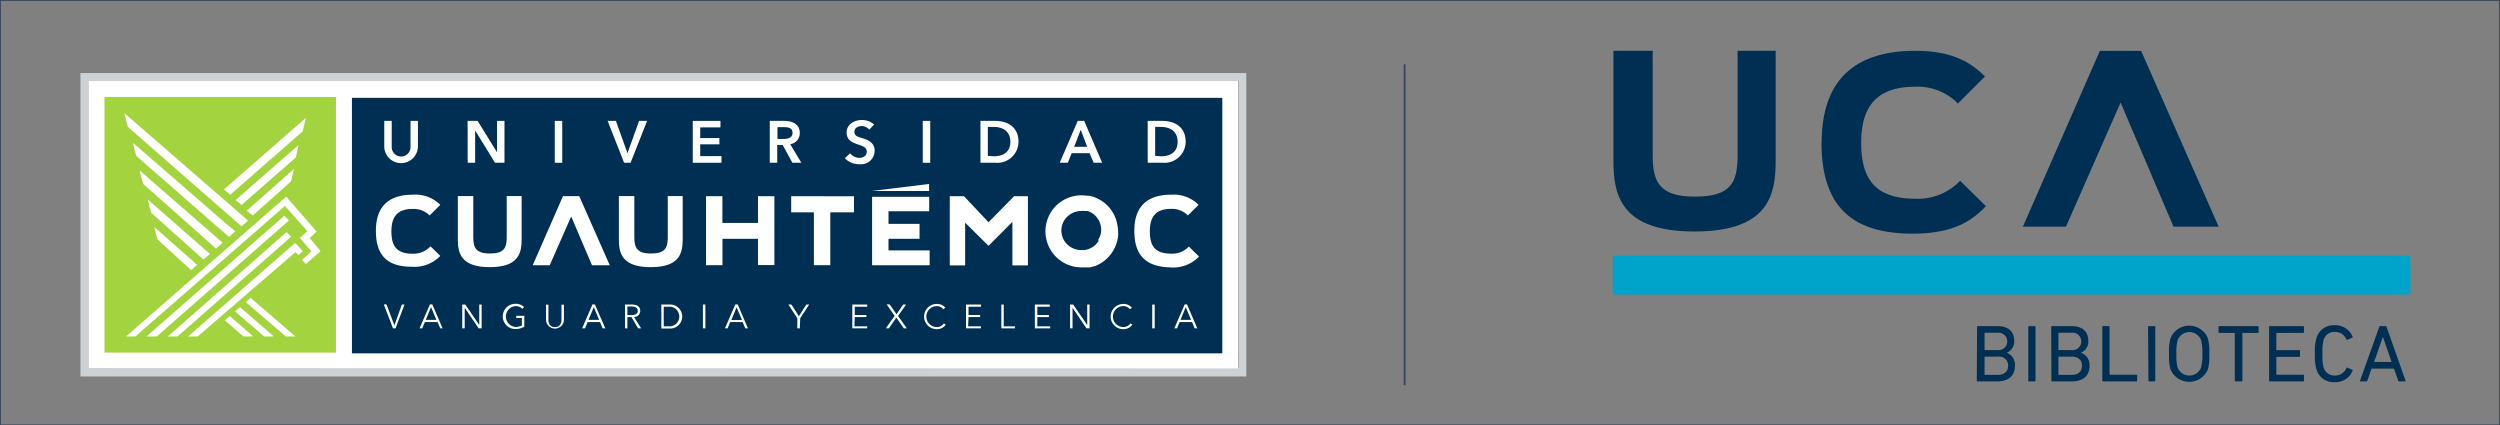 <svg id="Capa_1" data-name="Capa 1" xmlns="http://www.w3.org/2000/svg" viewBox="0 0 335 57"><rect x="0" y="0" width="335" height="57" fill="#808080" stroke="none"/><defs><style>.cls-1{fill:#37485c;}.cls-2,.cls-3{fill:#002f54;}.cls-3,.cls-5,.cls-8{fill-rule:evenodd;}.cls-4{fill:#00a3ca;}.cls-5{fill:#cfd2d4;}.cls-6,.cls-8{fill:#fff;}.cls-7{fill:#a3d33e;}.cls-9{fill:none;stroke:#37485c;stroke-miterlimit:10;stroke-width:0.25px;}</style></defs><title>biblio_ruben</title><rect class="cls-1" x="188.09" y="8.62" width="0.25" height="43"/><path class="cls-2" d="M264.93,43.81a.11.11,0,0,1,.11-.11h2.63c1.49,0,2.23.77,2.23,1.95a1.6,1.6,0,0,1-1,1.62v0A1.71,1.71,0,0,1,270,49c0,1.38-.87,2.11-2.42,2.11H265a.1.1,0,0,1-.11-.11Zm2.72,3.1a1.17,1.17,0,1,0,0-2.32H266c-.05,0-.07,0-.07.06v2.19s0,.07.07.07ZM266,50.23h1.73c.88,0,1.36-.48,1.36-1.22a1.19,1.19,0,0,0-1.36-1.22H266c-.05,0-.07,0-.07.06v2.31C265.9,50.21,265.92,50.23,266,50.23Z"/><path class="cls-2" d="M271.79,43.81a.1.1,0,0,1,.1-.11h.76a.11.11,0,0,1,.11.11V51a.1.1,0,0,1-.11.11h-.76a.1.1,0,0,1-.1-.11Z"/><path class="cls-2" d="M274.86,43.81a.1.1,0,0,1,.11-.11h2.62c1.49,0,2.24.77,2.24,1.95a1.61,1.61,0,0,1-1,1.62v0A1.7,1.7,0,0,1,280,49c0,1.38-.88,2.11-2.42,2.11H275a.1.1,0,0,1-.11-.11Zm2.71,3.1a1.17,1.17,0,1,0,0-2.32h-1.68a.05.05,0,0,0-.06.06v2.19s0,.07.06.07Zm-1.68,3.32h1.73c.89,0,1.37-.48,1.37-1.22s-.48-1.22-1.37-1.22h-1.73a.05.05,0,0,0-.06.06v2.31C275.83,50.21,275.85,50.23,275.89,50.23Z"/><path class="cls-2" d="M281.71,43.81a.1.1,0,0,1,.11-.11h.75a.1.1,0,0,1,.11.11v6.33s0,.07.07.07h3.53a.1.1,0,0,1,.1.11V51a.1.1,0,0,1-.1.11h-4.46a.1.1,0,0,1-.11-.11Z"/><path class="cls-2" d="M287.84,43.81a.11.11,0,0,1,.11-.11h.76a.1.1,0,0,1,.1.11V51a.1.1,0,0,1-.1.11H288a.1.1,0,0,1-.11-.11Z"/><path class="cls-2" d="M290.85,49.5a6.43,6.43,0,0,1-.19-2.09,6.43,6.43,0,0,1,.19-2.09,2.7,2.7,0,0,1,5,0,6.43,6.43,0,0,1,.19,2.09,6.43,6.43,0,0,1-.19,2.09,2.71,2.71,0,0,1-5,0Zm4.1-.27a6.27,6.27,0,0,0,.16-1.82,6.27,6.27,0,0,0-.16-1.82,1.68,1.68,0,0,0-3.15,0,6.27,6.27,0,0,0-.16,1.82,6.27,6.27,0,0,0,.16,1.82,1.68,1.68,0,0,0,3.15,0Z"/><path class="cls-2" d="M299.57,51.11a.1.1,0,0,1-.11-.11V44.67s0-.06-.07-.06h-2a.1.1,0,0,1-.11-.11v-.69a.1.1,0,0,1,.11-.11h5.15a.11.11,0,0,1,.11.11v.69a.11.11,0,0,1-.11.11h-2a.05.05,0,0,0-.06.06V51a.1.1,0,0,1-.11.11Z"/><path class="cls-2" d="M304.06,43.81a.1.1,0,0,1,.1-.11h4.46a.1.1,0,0,1,.11.11v.69a.1.1,0,0,1-.11.11h-3.53a.05.05,0,0,0-.06.06v2.18s0,.07.06.07h3a.1.1,0,0,1,.11.11v.68a.1.1,0,0,1-.11.11h-3s-.06,0-.06.07v2.25s0,.07.06.07h3.53a.1.1,0,0,1,.11.11V51a.1.1,0,0,1-.11.11h-4.46a.1.1,0,0,1-.1-.11Z"/><path class="cls-2" d="M310.2,47.41a6,6,0,0,1,.2-2.08,2.38,2.38,0,0,1,2.46-1.75,2.47,2.47,0,0,1,2.37,1.5.1.1,0,0,1,0,.14l-.65.31a.11.11,0,0,1-.16-.05,1.61,1.61,0,0,0-1.52-1,1.49,1.49,0,0,0-1.54,1.09,6,6,0,0,0-.14,1.83,6.06,6.06,0,0,0,.14,1.83,1.49,1.49,0,0,0,1.54,1.09,1.62,1.62,0,0,0,1.52-1,.12.12,0,0,1,.16-.06l.65.32a.1.1,0,0,1,0,.14,2.46,2.46,0,0,1-2.37,1.49,2.38,2.38,0,0,1-2.46-1.74A6,6,0,0,1,310.2,47.41Z"/><path class="cls-2" d="M318.82,43.81c0-.06.05-.11.13-.11h.71a.15.15,0,0,1,.14.11L322.34,51c0,.07,0,.11-.08.11h-.76a.12.12,0,0,1-.14-.11l-.57-1.61h-3L317.23,51a.14.14,0,0,1-.14.11h-.77c-.06,0-.1,0-.07-.11Zm1.65,4.69-1.16-3.37h0l-1.18,3.37Z"/><polygon class="cls-3" points="276.84 30.37 284.16 13.74 291.25 30.37 291.86 30.37 296.21 30.37 297.3 30.37 286.91 6.82 281.38 6.82 271.07 30.37 271.99 30.37 276.35 30.37 276.84 30.37"/><path class="cls-2" d="M244.11,19.06c0-8.53,4.65-12.25,12.54-12.25,4.33,0,7.09,1.16,9.33,3.44l-3.62,3.62a7.59,7.59,0,0,0-5.74-2.25c-5.07,0-7.22,2.57-7.22,7.51,0,4.77,1.8,7.5,7.25,7.5a7.76,7.76,0,0,0,6-2.41l3.46,3.4c-1.89,2-4.42,3.69-9.81,3.69-8.88,0-12.22-4.39-12.22-12.25"/><path class="cls-2" d="M216.2,21.5V6.81h5.26v14c0,3.52.86,5.54,5.67,5.54s5.71-1.89,5.71-5.54v-14h5.1V21.5c0,4.55-.87,9.52-10.87,9.52s-10.87-5-10.87-9.52"/><rect class="cls-4" x="216.1" y="34.27" width="106.9" height="5.21" rx="0.37" ry="0.37"/><path class="cls-5" d="M166,10.85,11.84,10.9V49.38L166,49.33ZM167,50.45H10.78V9.79H167Z"/><rect class="cls-6" x="11.85" y="10.86" width="154.08" height="38.52"/><rect class="cls-7" x="14" y="13" width="31.02" height="34.25"/><path class="cls-8" d="M37.61,27,16.88,45.09h1.25L38.18,27.6l3,3.37-1,.91,1.55,1.8-1.26,1.15.51.55,1.92-1.67a.09.09,0,0,0,0-.13L41.5,31.9l.93-.86h0l-4-4.6-.08-.09-.69.6ZM21,45.09H19.62L38,29l.11-.09.6.64Zm5.49,0H25.2L39.51,32.58l.06,0,1,1.06-.57.55-.42-.4Zm-2.71,0h-1.3L37.93,31.51l.49-.42.58.64Zm12.91,0H35.41l-3.22-2.76-.69-.6.66-.58Zm2.9,0H38.31l-4.44-3.8-.94-.81.65-.57Zm-10-18.71,3.65,3.18-.87.77L17.13,17l-.27-1-.19-.84Zm.59,3.49L31.53,31l-.85.75L18.27,20.9l-.28-1-.18-.77ZM28.54,31.4l1.28,1.13-.88.77-9.77-8.67-.27-1-.19-.79Zm-1.41,1.76,1,.86-.86.75-7-6.24-.28-1-.19-.8Zm-1.37,1.75.65.58-.8.71-4.5-4.11-.26-.94-.17-.73Zm6.88,10.18-2.05-1.76-.46-.39.66-.59,3.14,2.73ZM40.55,17.6,41,15.78l-11,9.61.11.09.75.61Zm-.91,3.5-7.27,6.36-.71-.57-.1-.08L40,19.43ZM39,24.3l-5.13,4.58-.7-.57-.1-.08,6.32-5.6Z"/><rect class="cls-2" x="47.16" y="13.11" width="116.63" height="34.24"/><path class="cls-6" d="M56,19.75a2.26,2.26,0,0,1-4.51,0V16.2h1v3.51a1.26,1.26,0,1,0,2.52,0V16.2h1Z"/><path class="cls-6" d="M62.66,16.2H64l2.6,4.2h0V16.2h1v5.61H66.33l-2.66-4.33h0v4.33h-1Z"/><path class="cls-6" d="M74.34,16.2h1v5.61h-1Z"/><path class="cls-6" d="M81.42,16.2h1.11l1.55,4.32h0l1.56-4.32h1.07L84.5,21.81h-.87Z"/><path class="cls-6" d="M92.83,16.2h3.71v.87H93.83V18.5H96.4v.84H93.83v1.58h2.85v.89H92.83Z"/><path class="cls-6" d="M103.15,16.2h1.95c1.05,0,2.07.42,2.07,1.61a1.48,1.48,0,0,1-1.28,1.51l1.49,2.49h-1.2l-1.3-2.38h-.73v2.38h-1ZM105,18.62c.56,0,1.2-.14,1.2-.82s-.6-.76-1.12-.76h-.9v1.58Z"/><path class="cls-6" d="M116.49,17.38a1.39,1.39,0,0,0-1-.49c-.46,0-1,.22-1,.77s.43.67,1.07.86,1.64.54,1.64,1.64A1.82,1.82,0,0,1,115.13,22a2.56,2.56,0,0,1-1.92-.8l.71-.66a1.6,1.6,0,0,0,1.23.61c.47,0,1-.23,1-.83s-.58-.75-1.29-1-1.41-.55-1.41-1.59,1-1.65,2.05-1.65a2.47,2.47,0,0,1,1.63.6Z"/><path class="cls-6" d="M123.65,16.2h1v5.61h-1Z"/><path class="cls-6" d="M131.38,16.2h2c1.47,0,3.1.7,3.1,2.81a2.84,2.84,0,0,1-3.1,2.8h-2Zm1.83,4.74c1,0,2.18-.42,2.18-1.93s-1.16-2-2.18-2h-.84v3.88Z"/><path class="cls-6" d="M144.42,16.2h.86l2.41,5.61h-1.14L146,20.53H143.6l-.51,1.28H142Zm1.26,3.47-.86-2.28-.88,2.28Z"/><path class="cls-6" d="M153.79,16.2h2c1.46,0,3.09.7,3.09,2.81a2.84,2.84,0,0,1-3.09,2.8h-2Zm1.83,4.74c1,0,2.18-.42,2.18-1.93s-1.15-2-2.18-2h-.83v3.88Z"/><path class="cls-6" d="M52.85,43.6h0l1-2.79h.35L53,44h-.34l-1.23-3.21h.36Z"/><path class="cls-6" d="M56.58,44h-.36l1.39-3.21h.32L59.31,44H59l-.36-.84H56.93Zm.47-1.14h1.42l-.71-1.71Z"/><path class="cls-6" d="M64.22,43.55h0V40.81h.32V44h-.4l-1.87-2.76h0V44h-.33V40.81h.41Z"/><path class="cls-6" d="M70,41.39a1.23,1.23,0,0,0-.93-.37,1.4,1.4,0,0,0,0,2.79,1.65,1.65,0,0,0,.86-.2v-1h-.75v-.29h1.08v1.45a2.32,2.32,0,0,1-1.2.32,1.69,1.69,0,0,1,0-3.38,1.57,1.57,0,0,1,1.16.43Z"/><path class="cls-6" d="M73.17,42.83v-2h.32v2c0,.52.22,1,.88,1s.87-.5.87-1v-2h.33v2a1.2,1.2,0,1,1-2.4,0Z"/><path class="cls-6" d="M78.39,44H78l1.39-3.21h.32L81.12,44h-.37l-.35-.84H78.74Zm.47-1.14h1.42l-.71-1.71Z"/><path class="cls-6" d="M84.07,44h-.32V40.81h.94c.64,0,1.1.23,1.1.86a.83.83,0,0,1-.82.82L85.91,44h-.4l-.89-1.5h-.55Zm0-1.78h.57c.52,0,.82-.19.82-.57s-.32-.58-.81-.58h-.58Z"/><path class="cls-6" d="M88.62,40.81h1.06a1.61,1.61,0,1,1,0,3.21H88.62Zm.32,2.92h.65a1.32,1.32,0,1,0,0-2.63h-.65Z"/><path class="cls-6" d="M94.52,44h-.33V40.81h.33Z"/><path class="cls-6" d="M97.5,44h-.36l1.39-3.21h.32L100.23,44h-.36l-.36-.84H97.85ZM98,42.88h1.42l-.71-1.71Z"/><path class="cls-6" d="M107.17,44h-.33V42.64l-1.2-1.83h.41l1,1.56,1-1.56h.38l-1.2,1.83Z"/><path class="cls-6" d="M114.49,43.73h1.72V44h-2V40.81h2v.29h-1.67v1.11h1.56v.28h-1.56Z"/><path class="cls-6" d="M120.14,42.11l.88-1.3h.39l-1.07,1.53L121.52,44h-.41l-1-1.44-1,1.44h-.41l1.18-1.68-1.07-1.53h.4Z"/><path class="cls-6" d="M126.73,43.51a1.43,1.43,0,0,1-1.21.6,1.69,1.69,0,0,1,0-3.38,1.4,1.4,0,0,1,1.15.51l-.27.2a1.06,1.06,0,0,0-.87-.42,1.4,1.4,0,0,0,0,2.8,1.09,1.09,0,0,0,.94-.48Z"/><path class="cls-6" d="M129.73,43.73h1.72V44h-2V40.81h2v.29h-1.67v1.11h1.56v.28h-1.56Z"/><path class="cls-6" d="M134.5,43.73H136V44h-1.82V40.81h.32Z"/><path class="cls-6" d="M139,43.73h1.72V44h-2.05V40.81h2v.29H139v1.11h1.55v.28H139Z"/><path class="cls-6" d="M145.69,43.55h0V40.81H146V44h-.41l-1.87-2.76h0V44h-.33V40.81h.41Z"/><path class="cls-6" d="M151.73,43.51a1.43,1.43,0,0,1-1.21.6,1.69,1.69,0,0,1,0-3.38,1.4,1.4,0,0,1,1.15.51l-.27.2a1.06,1.06,0,0,0-.87-.42,1.4,1.4,0,0,0,0,2.8,1.09,1.09,0,0,0,.94-.48Z"/><path class="cls-6" d="M154.73,44h-.33V40.81h.33Z"/><path class="cls-6" d="M157.72,44h-.36l1.39-3.21h.31L160.44,44h-.36l-.35-.84h-1.67Zm.47-1.14h1.41l-.71-1.71Z"/><polygon class="cls-8" points="73.66 35.55 76.54 29.01 79.33 35.55 79.57 35.55 81.28 35.55 81.71 35.55 77.62 26.28 75.44 26.28 71.38 35.55 71.74 35.55 73.46 35.55 73.66 35.55"/><path class="cls-8" d="M148.37,27.52A4.87,4.87,0,0,0,146,26.23l-.1,0h0l-.26,0a5.52,5.52,0,0,0-.72-.06,4.83,4.83,0,1,0,0,9.66l.48,0,.12,0,.31,0,.23,0,.19-.05.3-.09.1,0a3.68,3.68,0,0,0,.35-.15h0a4.92,4.92,0,0,0,2.83-3.92h0a3.71,3.71,0,0,0,0-.47,4.91,4.91,0,0,0-.08-.86h0A4.75,4.75,0,0,0,148.37,27.52ZM147.2,32.3a3,3,0,0,1-.39.49,2.8,2.8,0,0,1-.65.45h0a3.54,3.54,0,0,1-.57.22h-.05a1,1,0,0,1-.24.05l-.33,0h-.07a2.7,2.7,0,0,1-1.89-.76,2.58,2.58,0,0,1,0-3.71,2.71,2.71,0,0,1,1.9-.77,2.15,2.15,0,0,1,.43,0l.23,0,.16,0a2.66,2.66,0,0,1,1.83,2.49,2.48,2.48,0,0,1-.39,1.35Z"/><path class="cls-8" d="M94.61,26.29s0,9.22,0,9.25h2.2V32h4.76v3.52h2.2V26.29h-2.2v3.58H96.8V26.29Z"/><path class="cls-8" d="M116.85,35.55h2c2.08,0,5.7,0,5.72,0v-2h-5.51V32h4.16v-2h-4.16V28.31h5.45V26.37h-7.65v9.18Z"/><polygon class="cls-8" points="111.26 35.54 111.26 28.45 114.43 28.45 114.43 26.3 106.02 26.29 106.02 28.45 109.06 28.45 109.06 35.54 111.26 35.54"/><polygon class="cls-8" points="124.5 25.59 124.5 24.65 116.82 25.59 124.5 25.59"/><polygon class="cls-8" points="137.74 35.56 137.74 26.29 135.89 26.29 132.46 29.78 129.17 26.29 127.27 26.29 127.27 35.56 129.33 35.56 129.33 29.84 132.46 32.94 135.66 29.73 135.66 35.56 137.74 35.56"/><path class="cls-6" d="M50.37,30.92c0-3.36,1.83-4.83,4.94-4.83A4.7,4.7,0,0,1,59,27.45l-1.43,1.42A3,3,0,0,0,55.29,28c-2,0-2.84,1-2.84,3s.71,3,2.86,3A3.06,3.06,0,0,0,57.68,33L59,34.29a4.78,4.78,0,0,1-3.86,1.45C51.68,35.74,50.37,34,50.37,30.92Z"/><path class="cls-6" d="M152,30.92c0-3.36,1.83-4.83,4.94-4.83a4.7,4.7,0,0,1,3.67,1.36l-1.43,1.42a3,3,0,0,0-2.26-.88c-2,0-2.84,1-2.84,3s.71,3,2.86,3a3.06,3.06,0,0,0,2.37-.95l1.36,1.34a4.78,4.78,0,0,1-3.86,1.45C153.32,35.74,152,34,152,30.92Z"/><path class="cls-6" d="M61.35,32.05V26.27h2.07v5.52c0,1.39.34,2.18,2.23,2.18s2.25-.74,2.25-2.18V26.27h2v5.78c0,1.8-.34,3.75-4.27,3.75S61.35,33.85,61.35,32.05Z"/><path class="cls-6" d="M82.93,32.05V26.27H85v5.52c0,1.39.34,2.18,2.23,2.18s2.25-.74,2.25-2.18V26.27h2v5.78c0,1.8-.34,3.75-4.28,3.75S82.93,33.85,82.93,32.05Z"/><rect class="cls-9" width="335" height="57"/></svg>